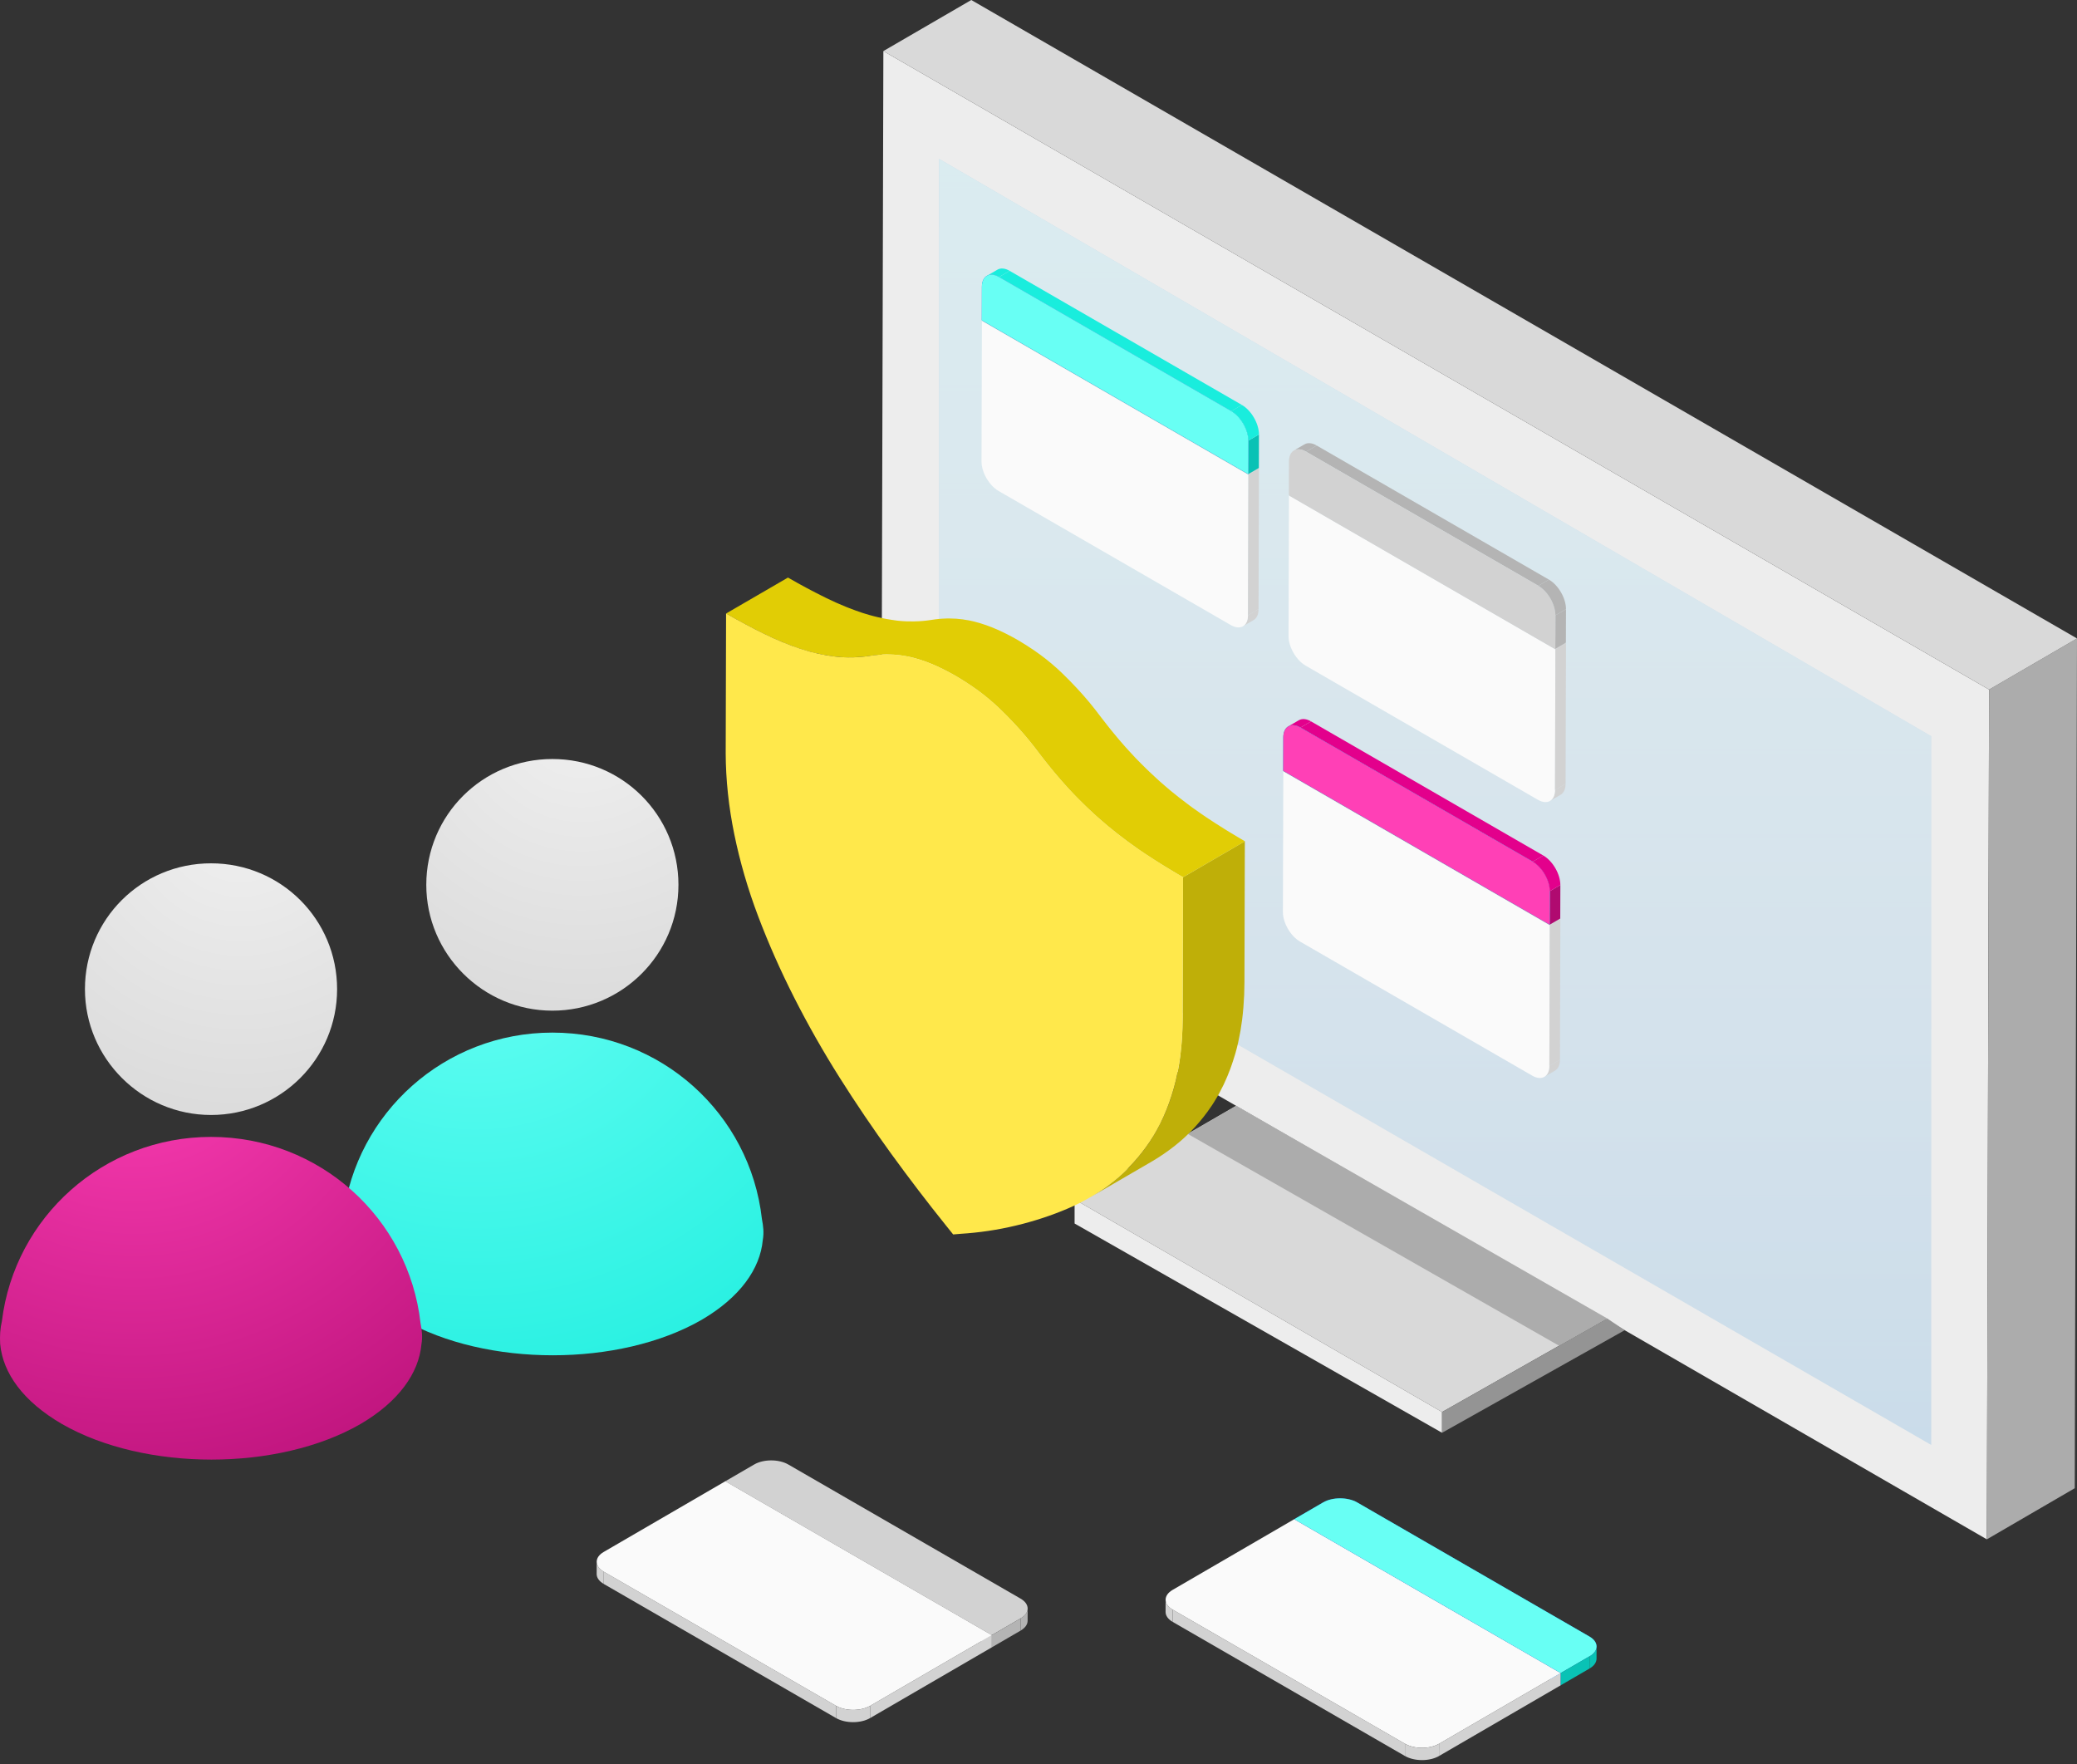 <svg width="332" height="282" viewBox="0 0 332 282" fill="none" xmlns="http://www.w3.org/2000/svg">
<rect x="0" y="0" width="332" height="282" fill="#333333" stroke="none"/>
<path d="M317.948 110.213L317.589 246.028L140.844 143.977L141.203 8.162L317.948 110.213Z" fill="#EDEDED"/>
<path d="M317.948 110.213L332 102.041L331.641 237.856L317.589 246.029L317.948 110.213Z" fill="#ACACAC"/>
<path d="M141.203 8.162L155.255 0L332 102.041L317.948 110.213L141.203 8.162Z" fill="#D9D9D9"/>
<g opacity="0.15">
<path d="M150.102 25.393L308.699 117.658V230.94L150.102 139.383V25.393Z" fill="#0078D4"/>
<path d="M150.102 25.393L308.699 117.658V230.94L150.102 139.383V25.393Z" fill="url(#paint0_linear_1763_237936)"/>
</g>
<path d="M171.769 191.694L197.59 176.735L256.907 210.729L230.507 225.677L171.769 191.694Z" fill="#D9D9D9"/>
<path d="M189.846 181.22L197.59 176.735L256.907 210.729L249.213 215.084L189.846 181.22Z" fill="#ACACAC"/>
<path d="M230.507 228.996V225.677L171.769 191.694V195.55L230.507 228.996Z" fill="#EDEDED"/>
<path d="M259.707 212.602L230.507 228.996V225.677L256.907 210.729L259.707 212.602Z" fill="#949494"/>
<path d="M255.205 263.151L255.2 265.108C255.197 265.675 254.825 266.242 254.081 266.676L254.085 264.719C254.83 264.284 255.205 263.718 255.205 263.151Z" fill="#09C2B5"/>
<path d="M254.067 261.561C255.577 262.432 255.585 263.847 254.084 264.716L249.458 267.404L206.866 242.814L211.492 240.127C212.99 239.255 215.433 239.255 216.941 240.127L254.067 261.561Z" fill="#0078D4"/>
<path d="M254.067 261.561C255.577 262.432 255.585 263.847 254.084 264.716L249.458 267.404L206.866 242.814L211.492 240.127C212.99 239.255 215.433 239.255 216.941 240.127L254.067 261.561Z" fill="#68FFF4"/>
<path d="M254.085 264.719L254.08 266.676L249.455 269.364L249.459 267.406L254.085 264.719Z" fill="#09C2B5"/>
<path d="M249.46 267.406L249.455 269.364L206.863 244.771L206.868 242.814L249.46 267.406Z" fill="#0078D4"/>
<path d="M186.313 257.632L186.318 255.675C186.315 256.249 186.695 256.825 187.454 257.265L187.449 259.222C186.69 258.783 186.31 258.206 186.313 257.632Z" fill="#D2D2D2"/>
<path d="M249.46 267.407L249.455 269.364L230.024 280.656L230.031 278.699L249.46 267.407Z" fill="#D2D2D2"/>
<path d="M224.58 278.699L224.575 280.656L187.449 259.222L187.456 257.265L224.58 278.699Z" fill="#D2D2D2"/>
<path d="M249.459 267.406L230.028 278.698C228.53 279.57 226.09 279.57 224.579 278.698L187.455 257.264C185.947 256.393 185.938 254.978 187.439 254.106L206.867 242.814L249.459 267.406Z" fill="#FAFAFA"/>
<path d="M230.031 278.699L230.026 280.656C228.528 281.528 226.088 281.528 224.577 280.656L224.582 278.699C226.09 279.57 228.53 279.568 230.031 278.699Z" fill="#D2D2D2"/>
<path d="M200.378 99.109L198.685 100.094C199.175 99.808 199.48 99.203 199.482 98.341L201.175 97.356C201.173 98.218 200.87 98.823 200.378 99.109Z" fill="#D2D2D2"/>
<path d="M199.547 75.867L199.482 98.341C199.478 100.077 198.25 100.776 196.74 99.904L159.616 78.468C158.108 77.596 156.886 75.483 156.891 73.749L156.955 51.275L199.547 75.867Z" fill="#FAFAFA"/>
<path d="M199.548 75.867L201.241 74.882L201.176 97.356L199.483 98.338L199.548 75.867Z" fill="#D2D2D2"/>
<path d="M156.957 51.275L158.651 50.292L201.242 74.882L199.549 75.867L156.957 51.275Z" fill="#D2D2D2"/>
<path d="M157.752 44.082L159.445 43.097C159.942 42.809 160.631 42.848 161.39 43.287L159.697 44.272C158.938 43.835 158.249 43.794 157.752 44.082Z" fill="#19EDDD"/>
<path d="M199.546 70.427L201.24 69.443L201.223 74.794L199.532 75.776L199.546 70.427Z" fill="#09C2B5"/>
<path d="M159.697 44.275L161.391 43.29L198.514 64.724L196.821 65.709L159.697 44.275Z" fill="#19EDDD"/>
<path d="M196.821 65.708C198.331 66.58 199.551 68.693 199.546 70.427L199.532 75.776L156.938 51.186L156.952 45.838C156.957 44.104 158.186 43.402 159.695 44.274L196.821 65.708Z" fill="#0078D4"/>
<path d="M196.821 65.708C198.331 66.58 199.551 68.693 199.546 70.427L199.532 75.776L156.938 51.186L156.952 45.838C156.957 44.104 158.186 43.402 159.695 44.274L196.821 65.708Z" fill="#68FFF4"/>
<path d="M196.82 65.709L198.513 64.724C200.024 65.596 201.244 67.709 201.239 69.443L199.546 70.428C199.551 68.694 198.331 66.58 196.82 65.709Z" fill="#19EDDD"/>
<path d="M248.555 171.121L246.862 172.105C247.352 171.819 247.657 171.214 247.659 170.352L249.352 169.367C249.35 170.23 249.047 170.835 248.555 171.121Z" fill="#D2D2D2"/>
<path d="M247.724 147.879L247.66 170.353C247.655 172.089 246.428 172.788 244.917 171.916L207.793 150.48C206.285 149.608 205.063 147.494 205.068 145.76L205.133 123.286L247.724 147.879Z" fill="#FAFAFA"/>
<path d="M247.725 147.878L249.418 146.894L249.353 169.368L247.66 170.35L247.725 147.878Z" fill="#D2D2D2"/>
<path d="M205.134 123.286L206.827 122.304L249.419 146.894L247.726 147.878L205.134 123.286Z" fill="#D2D2D2"/>
<path d="M205.93 116.094L207.623 115.109C208.12 114.821 208.809 114.859 209.568 115.299L207.875 116.284C207.116 115.846 206.427 115.806 205.93 116.094Z" fill="#E3008C"/>
<path d="M247.724 142.439L249.418 141.454L249.401 146.805L247.71 147.787L247.724 142.439Z" fill="#B00A70"/>
<path d="M207.875 116.286L209.569 115.302L246.692 136.736L244.999 137.72L207.875 116.286Z" fill="#E3008C"/>
<path d="M244.999 137.72C246.509 138.592 247.729 140.705 247.724 142.439L247.71 147.787L205.116 123.198L205.13 117.849C205.135 116.115 206.364 115.414 207.873 116.286L244.999 137.72Z" fill="#0078D4"/>
<path d="M244.999 137.72C246.509 138.592 247.729 140.705 247.724 142.439L247.71 147.787L205.116 123.198L205.13 117.849C205.135 116.115 206.364 115.414 207.873 116.286L244.999 137.72Z" fill="#FF40B6"/>
<path d="M244.998 137.72L246.691 136.736C248.202 137.607 249.422 139.721 249.417 141.455L247.724 142.439C247.729 140.706 246.509 138.592 244.998 137.72Z" fill="#E3008C"/>
<path d="M164.266 257.088L164.261 259.045C164.259 259.612 163.886 260.179 163.142 260.613L163.147 258.656C163.891 258.221 164.266 257.655 164.266 257.088Z" fill="#B4B4B4"/>
<path d="M163.129 255.498C164.64 256.37 164.647 257.784 163.146 258.654L158.521 261.341L115.929 236.751L120.554 234.064C122.053 233.192 124.495 233.192 126.003 234.064L163.129 255.498Z" fill="#D2D2D2"/>
<path d="M163.146 258.656L163.142 260.613L158.516 263.301L158.521 261.343L163.146 258.656Z" fill="#B4B4B4"/>
<path d="M158.521 261.343L158.516 263.301L115.924 238.708L115.929 236.751L158.521 261.343Z" fill="#B4B4B4"/>
<path d="M95.374 251.569L95.379 249.612C95.376 250.186 95.756 250.762 96.515 251.202L96.51 253.159C95.751 252.72 95.372 252.143 95.374 251.569Z" fill="#D2D2D2"/>
<path d="M158.521 261.344L158.516 263.301L139.085 274.593L139.093 272.636L158.521 261.344Z" fill="#D2D2D2"/>
<path d="M133.641 272.635L133.636 274.593L96.51 253.159L96.517 251.201L133.641 272.635Z" fill="#D2D2D2"/>
<path d="M158.52 261.343L139.089 272.636C137.59 273.507 135.15 273.507 133.64 272.636L96.516 251.201C95.008 250.33 94.998 248.915 96.499 248.043L115.928 236.751L158.52 261.343Z" fill="#FAFAFA"/>
<path d="M139.093 272.635L139.088 274.593C137.589 275.465 135.149 275.465 133.639 274.593L133.643 272.635C135.152 273.507 137.592 273.505 139.093 272.635Z" fill="#D2D2D2"/>
<path d="M249.456 127.026L247.763 128.01C248.253 127.725 248.558 127.12 248.56 126.257L250.253 125.273C250.251 126.135 249.948 126.74 249.456 127.026Z" fill="#D2D2D2"/>
<path d="M248.626 103.783L248.561 126.257C248.556 127.993 247.329 128.692 245.818 127.821L208.695 106.384C207.186 105.512 205.964 103.399 205.969 101.665L206.034 79.191L248.626 103.783Z" fill="#FAFAFA"/>
<path d="M248.625 103.783L250.318 102.799L250.253 125.273L248.56 126.255L248.625 103.783Z" fill="#D2D2D2"/>
<path d="M206.035 79.192L207.728 78.209L250.32 102.799L248.627 103.784L206.035 79.192Z" fill="#D2D2D2"/>
<path d="M206.83 71.998L208.524 71.014C209.021 70.725 209.71 70.764 210.469 71.204L208.776 72.188C208.017 71.751 207.328 71.71 206.83 71.998Z" fill="#B4B4B4"/>
<path d="M248.625 98.344L250.318 97.359L250.302 102.71L248.611 103.692L248.625 98.344Z" fill="#B4B4B4"/>
<path d="M208.776 72.191L210.469 71.206L247.593 92.64L245.9 93.625L208.776 72.191Z" fill="#B4B4B4"/>
<path d="M245.899 93.624C247.41 94.496 248.63 96.61 248.625 98.344L248.611 103.692L206.016 79.102L206.031 73.754C206.036 72.02 207.265 71.319 208.774 72.19L245.899 93.624Z" fill="#D2D2D2"/>
<path d="M245.899 93.625L247.592 92.64C249.103 93.512 250.323 95.625 250.318 97.359L248.625 98.344C248.63 96.61 247.41 94.497 245.899 93.625Z" fill="#B4B4B4"/>
<path d="M121.788 194.818C119.892 178 105.638 165.037 88.294 165.037C71.09 165.037 56.906 177.86 54.869 194.468C54.588 195.659 54.518 196.85 54.588 198.112C55.01 202.807 58.31 207.361 64.489 210.935C77.691 218.503 99.037 218.503 112.168 210.935C118.277 207.361 121.508 202.807 121.929 198.182C122.139 196.99 121.999 195.939 121.788 194.818Z" fill="url(#paint1_radial_1763_237936)"/>
<path d="M88.294 161.532C99.388 161.532 108.447 152.563 108.447 141.421C108.447 130.279 99.459 121.31 88.294 121.31C77.129 121.31 68.141 130.279 68.141 141.421C68.141 152.493 77.199 161.532 88.294 161.532Z" fill="url(#paint2_radial_1763_237936)"/>
<path d="M67.225 211.489C65.329 194.672 51.075 181.708 33.731 181.708C16.527 181.708 2.343 194.531 0.306 211.139C0.025 212.33 -0.045 213.522 0.025 214.783C0.447 219.478 3.747 224.033 9.926 227.607C23.128 235.175 44.474 235.175 57.605 227.607C63.714 224.033 66.945 219.478 67.366 214.853C67.576 213.662 67.436 212.611 67.225 211.489Z" fill="url(#paint3_radial_1763_237936)"/>
<path d="M33.731 178.204C44.825 178.204 53.884 169.235 53.884 158.093C53.884 146.951 44.896 137.982 33.731 137.982C22.566 137.982 13.578 146.951 13.578 158.093C13.578 169.165 22.636 178.204 33.731 178.204Z" fill="url(#paint4_radial_1763_237936)"/>
<g clip-path="url(#clip0_1763_237936)">
<path d="M189.108 140.208L189.047 162.58C189.047 162.703 189.042 162.817 189.042 162.94C189.038 163.475 189.025 164.001 189.007 164.518C188.998 164.711 188.99 164.9 188.981 165.088C188.959 165.527 188.933 165.961 188.902 166.386C188.889 166.557 188.876 166.733 188.862 166.904C188.814 167.487 188.757 168.057 188.687 168.618C188.683 168.658 188.674 168.693 188.669 168.732C188.604 169.263 188.525 169.785 188.437 170.293C188.411 170.451 188.38 170.609 188.354 170.767C188.275 171.206 188.187 171.64 188.095 172.065C188.064 172.197 188.038 172.333 188.007 172.464C187.893 172.946 187.775 173.424 187.647 173.889C187.573 174.161 187.489 174.424 187.406 174.687C187.349 174.88 187.288 175.073 187.226 175.266C187.16 175.468 187.09 175.67 187.024 175.867C186.959 176.055 186.897 176.244 186.827 176.428C186.766 176.595 186.704 176.757 186.638 176.919C186.546 177.165 186.45 177.406 186.349 177.647C186.283 177.809 186.213 177.972 186.143 178.13C186.042 178.358 185.941 178.586 185.836 178.814C185.77 178.954 185.704 179.099 185.634 179.239C185.441 179.634 185.243 180.024 185.037 180.405C185.011 180.454 184.989 180.502 184.963 180.55C184.73 180.971 184.489 181.379 184.239 181.778C184.085 182.023 183.927 182.273 183.765 182.515C182.107 184.975 180.159 187.088 177.918 188.86C176.716 189.811 175.461 190.666 174.15 191.429L184.042 185.681C185.353 184.918 186.608 184.063 187.81 183.111C190.051 181.339 191.999 179.226 193.657 176.766C193.793 176.568 193.925 176.367 194.052 176.161C194.078 176.117 194.1 176.073 194.126 176.034C194.376 175.634 194.618 175.227 194.85 174.806C194.877 174.757 194.898 174.709 194.925 174.661C195.131 174.279 195.328 173.894 195.521 173.495C195.552 173.433 195.583 173.376 195.614 173.315C195.653 173.236 195.688 173.148 195.723 173.069C195.828 172.846 195.929 172.618 196.03 172.385C196.1 172.223 196.171 172.065 196.236 171.903C196.333 171.662 196.429 171.42 196.522 171.175C196.565 171.061 196.614 170.956 196.653 170.842C196.671 170.789 196.688 170.736 196.71 170.684C196.776 170.5 196.842 170.311 196.908 170.122C196.978 169.925 197.044 169.723 197.109 169.522C197.171 169.329 197.232 169.136 197.289 168.943C197.333 168.798 197.381 168.658 197.425 168.509C197.46 168.386 197.495 168.263 197.53 168.145C197.662 167.68 197.781 167.202 197.89 166.72C197.899 166.676 197.912 166.636 197.921 166.593C197.943 166.505 197.956 166.408 197.974 166.321C198.066 165.895 198.153 165.461 198.232 165.023C198.25 164.931 198.272 164.843 198.285 164.751C198.298 164.685 198.303 164.615 198.316 164.549C198.403 164.036 198.482 163.519 198.548 162.988C198.553 162.957 198.557 162.927 198.561 162.892C198.561 162.887 198.561 162.878 198.561 162.874C198.632 162.313 198.689 161.743 198.737 161.159C198.741 161.102 198.75 161.045 198.754 160.988C198.763 160.874 198.768 160.756 198.776 160.642C198.807 160.217 198.833 159.783 198.855 159.344C198.86 159.234 198.873 159.129 198.877 159.02C198.882 158.941 198.882 158.853 198.882 158.774C198.899 158.257 198.912 157.73 198.917 157.195C198.917 157.116 198.921 157.042 198.921 156.959C198.921 156.919 198.921 156.875 198.921 156.836L198.982 134.463L189.108 140.208Z" fill="#BFAF08"/>
<path d="M196.079 132.714C195.934 132.626 195.789 132.534 195.644 132.442C194.71 131.859 193.785 131.267 192.877 130.661C192.53 130.433 192.188 130.192 191.846 129.955C191.425 129.666 191.012 129.368 190.595 129.07C190.438 128.956 190.28 128.846 190.126 128.728C189.56 128.311 188.999 127.881 188.442 127.443C187.99 127.088 187.542 126.728 187.099 126.36C186.805 126.119 186.511 125.86 186.218 125.61C185.941 125.373 185.66 125.132 185.384 124.882C185.169 124.693 184.959 124.5 184.748 124.303C184.472 124.053 184.2 123.799 183.928 123.54C183.713 123.338 183.502 123.132 183.287 122.926C183.02 122.668 182.756 122.404 182.493 122.141C182.177 121.826 181.866 121.514 181.55 121.185C181.186 120.808 180.826 120.414 180.462 120.015C180.282 119.817 180.098 119.616 179.918 119.414C179.668 119.129 179.414 118.839 179.164 118.55C178.975 118.331 178.787 118.111 178.594 117.883C178.357 117.603 178.124 117.318 177.887 117.028C177.664 116.756 177.44 116.48 177.216 116.2C176.839 115.722 176.457 115.244 176.08 114.744C175.769 114.323 175.453 113.915 175.137 113.512C175.102 113.468 175.071 113.424 175.036 113.38C174.966 113.288 174.891 113.205 174.821 113.112C174.632 112.876 174.444 112.643 174.255 112.411C174.198 112.345 174.145 112.271 174.088 112.205C174.023 112.126 173.957 112.051 173.891 111.977C173.738 111.793 173.584 111.613 173.426 111.433C173.356 111.354 173.286 111.266 173.215 111.187C173.093 111.047 172.97 110.911 172.847 110.775C172.61 110.512 172.373 110.253 172.136 109.995C172.123 109.982 172.11 109.964 172.093 109.951C171.737 109.569 171.382 109.197 171.027 108.833C170.991 108.798 170.956 108.758 170.921 108.723C170.869 108.67 170.816 108.622 170.763 108.57C170.456 108.258 170.145 107.951 169.838 107.653C169.794 107.609 169.75 107.565 169.702 107.522C169.662 107.482 169.618 107.443 169.579 107.403C169.346 107.184 169.114 106.965 168.877 106.754C168.855 106.737 168.838 106.719 168.816 106.702C168.675 106.574 168.531 106.452 168.386 106.329C168.267 106.228 168.153 106.123 168.035 106.022C168.017 106.004 167.995 105.991 167.973 105.974C167.837 105.86 167.697 105.75 167.561 105.636C167.438 105.535 167.315 105.43 167.188 105.333C167.166 105.316 167.144 105.303 167.122 105.285C166.995 105.184 166.864 105.088 166.732 104.987C166.605 104.891 166.473 104.79 166.346 104.693C166.293 104.654 166.245 104.619 166.192 104.579C165.881 104.351 165.565 104.128 165.245 103.908C165.034 103.764 164.815 103.623 164.596 103.483C164.49 103.413 164.385 103.343 164.275 103.272C164.21 103.229 164.144 103.185 164.078 103.141C163.661 102.878 163.24 102.619 162.81 102.365C162.705 102.303 162.604 102.242 162.499 102.185C162.275 102.058 162.051 101.935 161.832 101.817C161.793 101.795 161.749 101.777 161.709 101.751C161.407 101.589 161.108 101.435 160.814 101.286C160.762 101.26 160.709 101.233 160.661 101.207C160.652 101.203 160.643 101.198 160.635 101.194C160.292 101.027 159.959 100.869 159.626 100.716C159.608 100.707 159.591 100.698 159.577 100.694C159.494 100.655 159.411 100.624 159.327 100.589C159.104 100.492 158.884 100.396 158.665 100.308C158.63 100.295 158.595 100.277 158.56 100.264C158.468 100.229 158.38 100.199 158.288 100.163C158.103 100.093 157.924 100.023 157.739 99.957C157.691 99.94 157.643 99.922 157.595 99.905C157.511 99.874 157.428 99.852 157.349 99.826C157.182 99.769 157.016 99.712 156.849 99.663C156.792 99.646 156.735 99.624 156.678 99.606C156.603 99.585 156.533 99.567 156.458 99.545C156.301 99.497 156.138 99.453 155.98 99.414C155.915 99.396 155.849 99.374 155.787 99.361C155.651 99.326 155.515 99.295 155.384 99.264C155.213 99.225 155.042 99.19 154.87 99.155C154.827 99.146 154.787 99.142 154.743 99.133C154.528 99.094 154.309 99.058 154.094 99.028C154.028 99.019 153.958 99.001 153.892 98.993C153.875 98.988 153.857 98.988 153.84 98.988C153.519 98.944 153.195 98.914 152.875 98.887C152.857 98.887 152.835 98.883 152.818 98.883C152.774 98.879 152.725 98.883 152.682 98.879C152.37 98.861 152.063 98.848 151.752 98.848C151.699 98.848 151.651 98.844 151.598 98.844C151.55 98.844 151.502 98.848 151.453 98.848C151.348 98.848 151.247 98.852 151.142 98.857C150.988 98.861 150.835 98.87 150.681 98.879C150.576 98.883 150.471 98.892 150.365 98.9C150.3 98.905 150.234 98.909 150.168 98.914C150.12 98.918 150.076 98.927 150.028 98.931C149.65 98.966 149.277 99.015 148.9 99.076C148.444 99.146 147.988 99.203 147.532 99.243C147.527 99.243 147.518 99.243 147.514 99.243C147.11 99.278 146.707 99.3 146.308 99.308C146.216 99.313 146.128 99.313 146.04 99.317C145.65 99.322 145.259 99.317 144.869 99.304C144.803 99.3 144.742 99.295 144.676 99.295C144.255 99.273 143.834 99.243 143.417 99.194C143.11 99.159 142.803 99.111 142.5 99.063C142.233 99.023 141.961 98.98 141.689 98.927C141.469 98.887 141.25 98.844 141.031 98.8C140.785 98.747 140.539 98.694 140.294 98.637C140.066 98.585 139.833 98.528 139.605 98.466C139.377 98.405 139.144 98.344 138.916 98.278C138.565 98.177 138.21 98.076 137.859 97.958C137.504 97.839 137.144 97.712 136.789 97.585C136.451 97.462 136.109 97.331 135.762 97.199C135.578 97.125 135.389 97.059 135.205 96.98C134.784 96.809 134.363 96.629 133.937 96.441C133.823 96.392 133.714 96.348 133.604 96.296C133.099 96.068 132.591 95.831 132.077 95.581C131.792 95.441 131.503 95.296 131.218 95.151C130.932 95.007 130.652 94.866 130.362 94.717C130.13 94.599 129.893 94.472 129.656 94.349C129.371 94.2 129.086 94.051 128.801 93.897C128.489 93.731 128.178 93.56 127.866 93.388C127.713 93.305 127.559 93.222 127.406 93.134C126.923 92.867 126.441 92.595 125.954 92.31L116.062 98.054C116.549 98.335 117.036 98.611 117.514 98.879C117.667 98.966 117.821 99.045 117.974 99.133C118.202 99.26 118.435 99.387 118.663 99.514C118.746 99.558 118.825 99.602 118.909 99.646C119.194 99.799 119.479 99.949 119.764 100.098C120.001 100.22 120.233 100.348 120.47 100.466C120.755 100.615 121.041 100.755 121.326 100.9C121.497 100.988 121.672 101.08 121.843 101.163C121.957 101.22 122.071 101.277 122.185 101.33C122.699 101.58 123.208 101.817 123.712 102.045C123.73 102.053 123.743 102.058 123.76 102.067C123.857 102.11 123.949 102.145 124.045 102.189C124.471 102.378 124.896 102.558 125.318 102.729C125.37 102.751 125.427 102.777 125.48 102.799C125.611 102.851 125.743 102.895 125.875 102.948C126.217 103.084 126.563 103.211 126.901 103.334C126.989 103.365 127.077 103.404 127.164 103.435C127.432 103.531 127.704 103.619 127.971 103.711C128.208 103.79 128.445 103.864 128.682 103.935C128.801 103.97 128.915 103.996 129.029 104.031C129.257 104.097 129.489 104.163 129.717 104.22C129.836 104.25 129.95 104.285 130.068 104.316C130.182 104.342 130.292 104.364 130.406 104.391C130.652 104.448 130.897 104.505 131.143 104.553C131.261 104.579 131.38 104.61 131.498 104.632C131.599 104.654 131.7 104.662 131.801 104.68C132.073 104.728 132.341 104.772 132.608 104.812C132.735 104.829 132.863 104.855 132.99 104.873C133.17 104.899 133.35 104.921 133.529 104.939C133.823 104.974 134.122 105 134.415 105.022C134.538 105.031 134.666 105.035 134.788 105.04C134.854 105.044 134.916 105.048 134.981 105.048C135.293 105.062 135.604 105.07 135.911 105.07C135.99 105.07 136.069 105.066 136.148 105.066C136.24 105.066 136.328 105.062 136.42 105.057C136.824 105.044 137.223 105.026 137.627 104.991C137.631 104.991 137.64 104.991 137.644 104.991H137.648C138.105 104.952 138.557 104.895 139.013 104.825C139.39 104.763 139.763 104.72 140.14 104.68C140.254 104.667 140.364 104.658 140.478 104.649C140.583 104.641 140.688 104.636 140.794 104.627C140.947 104.619 141.101 104.61 141.254 104.605C141.36 104.601 141.46 104.601 141.566 104.597C141.667 104.597 141.763 104.597 141.864 104.597C142.175 104.597 142.483 104.61 142.79 104.627C142.855 104.632 142.921 104.632 142.983 104.636C143.303 104.658 143.627 104.693 143.948 104.737C144.035 104.75 144.119 104.763 144.207 104.777C144.421 104.807 144.636 104.842 144.851 104.882C145.066 104.921 145.277 104.961 145.492 105.009C145.689 105.053 145.891 105.105 146.093 105.158C146.251 105.197 146.409 105.241 146.567 105.29C146.698 105.329 146.825 105.364 146.957 105.408C147.124 105.461 147.286 105.513 147.453 105.57C147.584 105.614 147.711 105.658 147.847 105.706C148.027 105.772 148.212 105.842 148.391 105.912C148.519 105.96 148.641 106.009 148.769 106.057C148.988 106.145 149.207 106.241 149.431 106.338C149.532 106.381 149.633 106.421 149.734 106.469C150.067 106.618 150.405 106.776 150.743 106.947C150.804 106.978 150.865 107.008 150.922 107.039C151.216 107.188 151.515 107.342 151.817 107.504C152.081 107.644 152.339 107.785 152.607 107.938C153.212 108.289 153.805 108.653 154.384 109.026C154.489 109.096 154.594 109.166 154.699 109.236C155.243 109.591 155.779 109.955 156.296 110.332C156.476 110.464 156.656 110.604 156.836 110.74C156.967 110.841 157.095 110.938 157.226 111.038C157.375 111.152 157.52 111.275 157.665 111.394C157.801 111.503 157.941 111.617 158.077 111.731C158.213 111.845 158.353 111.968 158.489 112.086C158.634 112.209 158.779 112.332 158.919 112.459C159.174 112.687 159.428 112.924 159.683 113.161C159.77 113.244 159.854 113.327 159.941 113.411C160.253 113.709 160.56 114.016 160.871 114.327C160.959 114.415 161.047 114.503 161.135 114.595C161.49 114.959 161.845 115.331 162.201 115.713C162.451 115.985 162.701 116.257 162.955 116.537C163.148 116.752 163.341 116.976 163.53 117.195C163.683 117.375 163.841 117.555 163.995 117.739C164.118 117.883 164.236 118.028 164.359 118.173C164.547 118.401 164.736 118.638 164.925 118.874C165.03 119.006 165.135 119.138 165.241 119.269C165.556 119.673 165.872 120.08 166.184 120.501C166.486 120.896 166.785 121.286 167.087 121.668C167.166 121.769 167.245 121.861 167.32 121.957C167.544 122.238 167.767 122.51 167.991 122.786C168.14 122.97 168.294 123.163 168.443 123.343C168.526 123.444 168.614 123.54 168.697 123.641C168.886 123.865 169.074 124.084 169.263 124.303C169.408 124.47 169.553 124.645 169.693 124.807C169.803 124.93 169.908 125.044 170.018 125.167C170.197 125.369 170.382 125.57 170.562 125.772C170.68 125.899 170.794 126.035 170.913 126.162C171.158 126.425 171.404 126.684 171.649 126.943C171.838 127.14 172.031 127.338 172.22 127.531C172.343 127.653 172.465 127.772 172.588 127.894C172.851 128.162 173.119 128.425 173.382 128.679C173.487 128.78 173.593 128.89 173.698 128.991C173.808 129.096 173.913 129.192 174.023 129.293C174.295 129.552 174.571 129.806 174.843 130.056C174.966 130.166 175.084 130.284 175.207 130.394C175.299 130.477 175.391 130.552 175.483 130.635C175.76 130.881 176.036 131.122 176.317 131.359C176.453 131.477 176.593 131.6 176.729 131.718C176.887 131.85 177.041 131.981 177.199 132.109C177.624 132.459 178.054 132.806 178.484 133.148C178.501 133.161 178.519 133.174 178.541 133.192C179.098 133.63 179.66 134.055 180.225 134.476C180.269 134.507 180.309 134.542 180.353 134.573C180.467 134.656 180.581 134.735 180.695 134.818C181.111 135.121 181.528 135.415 181.945 135.709C182.041 135.774 182.134 135.845 182.226 135.91C182.476 136.081 182.726 136.248 182.976 136.415C183.625 136.844 184.279 137.27 184.941 137.691C185.209 137.862 185.476 138.024 185.748 138.191C185.893 138.283 186.038 138.37 186.182 138.462C186.884 138.897 187.591 139.326 188.31 139.747C188.573 139.901 188.841 140.059 189.108 140.212L199 134.463C198.013 133.889 197.039 133.306 196.079 132.714Z" fill="#E1CD05"/>
<path d="M152.615 107.942C153.91 108.688 155.138 109.486 156.305 110.337C157.471 111.183 158.599 112.13 159.687 113.161C160.775 114.2 161.867 115.323 162.955 116.533C164.047 117.747 165.117 119.067 166.183 120.497C168.004 122.891 169.829 125.035 171.654 126.939C173.478 128.837 175.325 130.561 177.203 132.108C179.076 133.656 181.006 135.09 182.98 136.406C184.958 137.721 187.002 138.989 189.104 140.203L189.042 162.576C189.029 166.829 188.564 170.6 187.639 173.889C186.713 177.178 185.423 180.05 183.765 182.506C182.107 184.966 180.159 187.079 177.918 188.851C175.676 190.623 173.25 192.065 170.627 193.179C168.008 194.293 165.249 195.196 162.349 195.885C159.454 196.577 156.515 197.012 153.545 197.196L152.361 197.297L151.185 195.832C148.251 192.184 145.342 188.373 142.456 184.4C139.574 180.432 136.815 176.358 134.183 172.188C131.551 168.013 129.138 163.764 126.94 159.432C124.743 155.099 122.826 150.767 121.185 146.434C119.544 142.102 118.277 137.739 117.373 133.336C116.474 128.938 116.018 124.636 116 120.422L116.061 98.05C118.167 99.264 120.211 100.352 122.19 101.321C124.172 102.29 126.098 103.079 127.976 103.698C129.853 104.316 131.709 104.728 133.533 104.939C135.363 105.145 137.192 105.11 139.021 104.82C141.184 104.461 143.342 104.527 145.5 105.013C147.659 105.5 150.032 106.478 152.615 107.942Z" fill="#FFE84B"/>
</g>
<defs>
<linearGradient id="paint0_linear_1763_237936" x1="229.4" y1="25.393" x2="229.4" y2="230.94" gradientUnits="userSpaceOnUse">
<stop stop-color="#69E2FF"/>
<stop offset="1" stop-color="white" stop-opacity="0"/>
</linearGradient>
<radialGradient id="paint1_radial_1763_237936" cx="0" cy="0" r="1" gradientUnits="userSpaceOnUse" gradientTransform="translate(75.963 146.034) scale(95.79 95.591)">
<stop stop-color="#68FFF4"/>
<stop offset="1" stop-color="#19EDDD"/>
</radialGradient>
<radialGradient id="paint2_radial_1763_237936" cx="0" cy="0" r="1" gradientUnits="userSpaceOnUse" gradientTransform="translate(92.985 113.731) scale(47.149 47.052)">
<stop stop-color="#F0F0F0"/>
<stop offset="1" stop-color="#DCDCDC"/>
</radialGradient>
<radialGradient id="paint3_radial_1763_237936" cx="0" cy="0" r="1" gradientUnits="userSpaceOnUse" gradientTransform="translate(21.4 162.705) scale(95.79 95.591)">
<stop stop-color="#FF40B6"/>
<stop offset="1" stop-color="#B00A70"/>
</radialGradient>
<radialGradient id="paint4_radial_1763_237936" cx="0" cy="0" r="1" gradientUnits="userSpaceOnUse" gradientTransform="translate(38.422 130.403) scale(47.149 47.052)">
<stop stop-color="#F0F0F0"/>
<stop offset="1" stop-color="#DCDCDC"/>
</radialGradient>
<clipPath id="clip0_1763_237936">
<rect width="83" height="105" fill="white" transform="translate(116 92.31)"/>
</clipPath>
</defs>
</svg>
